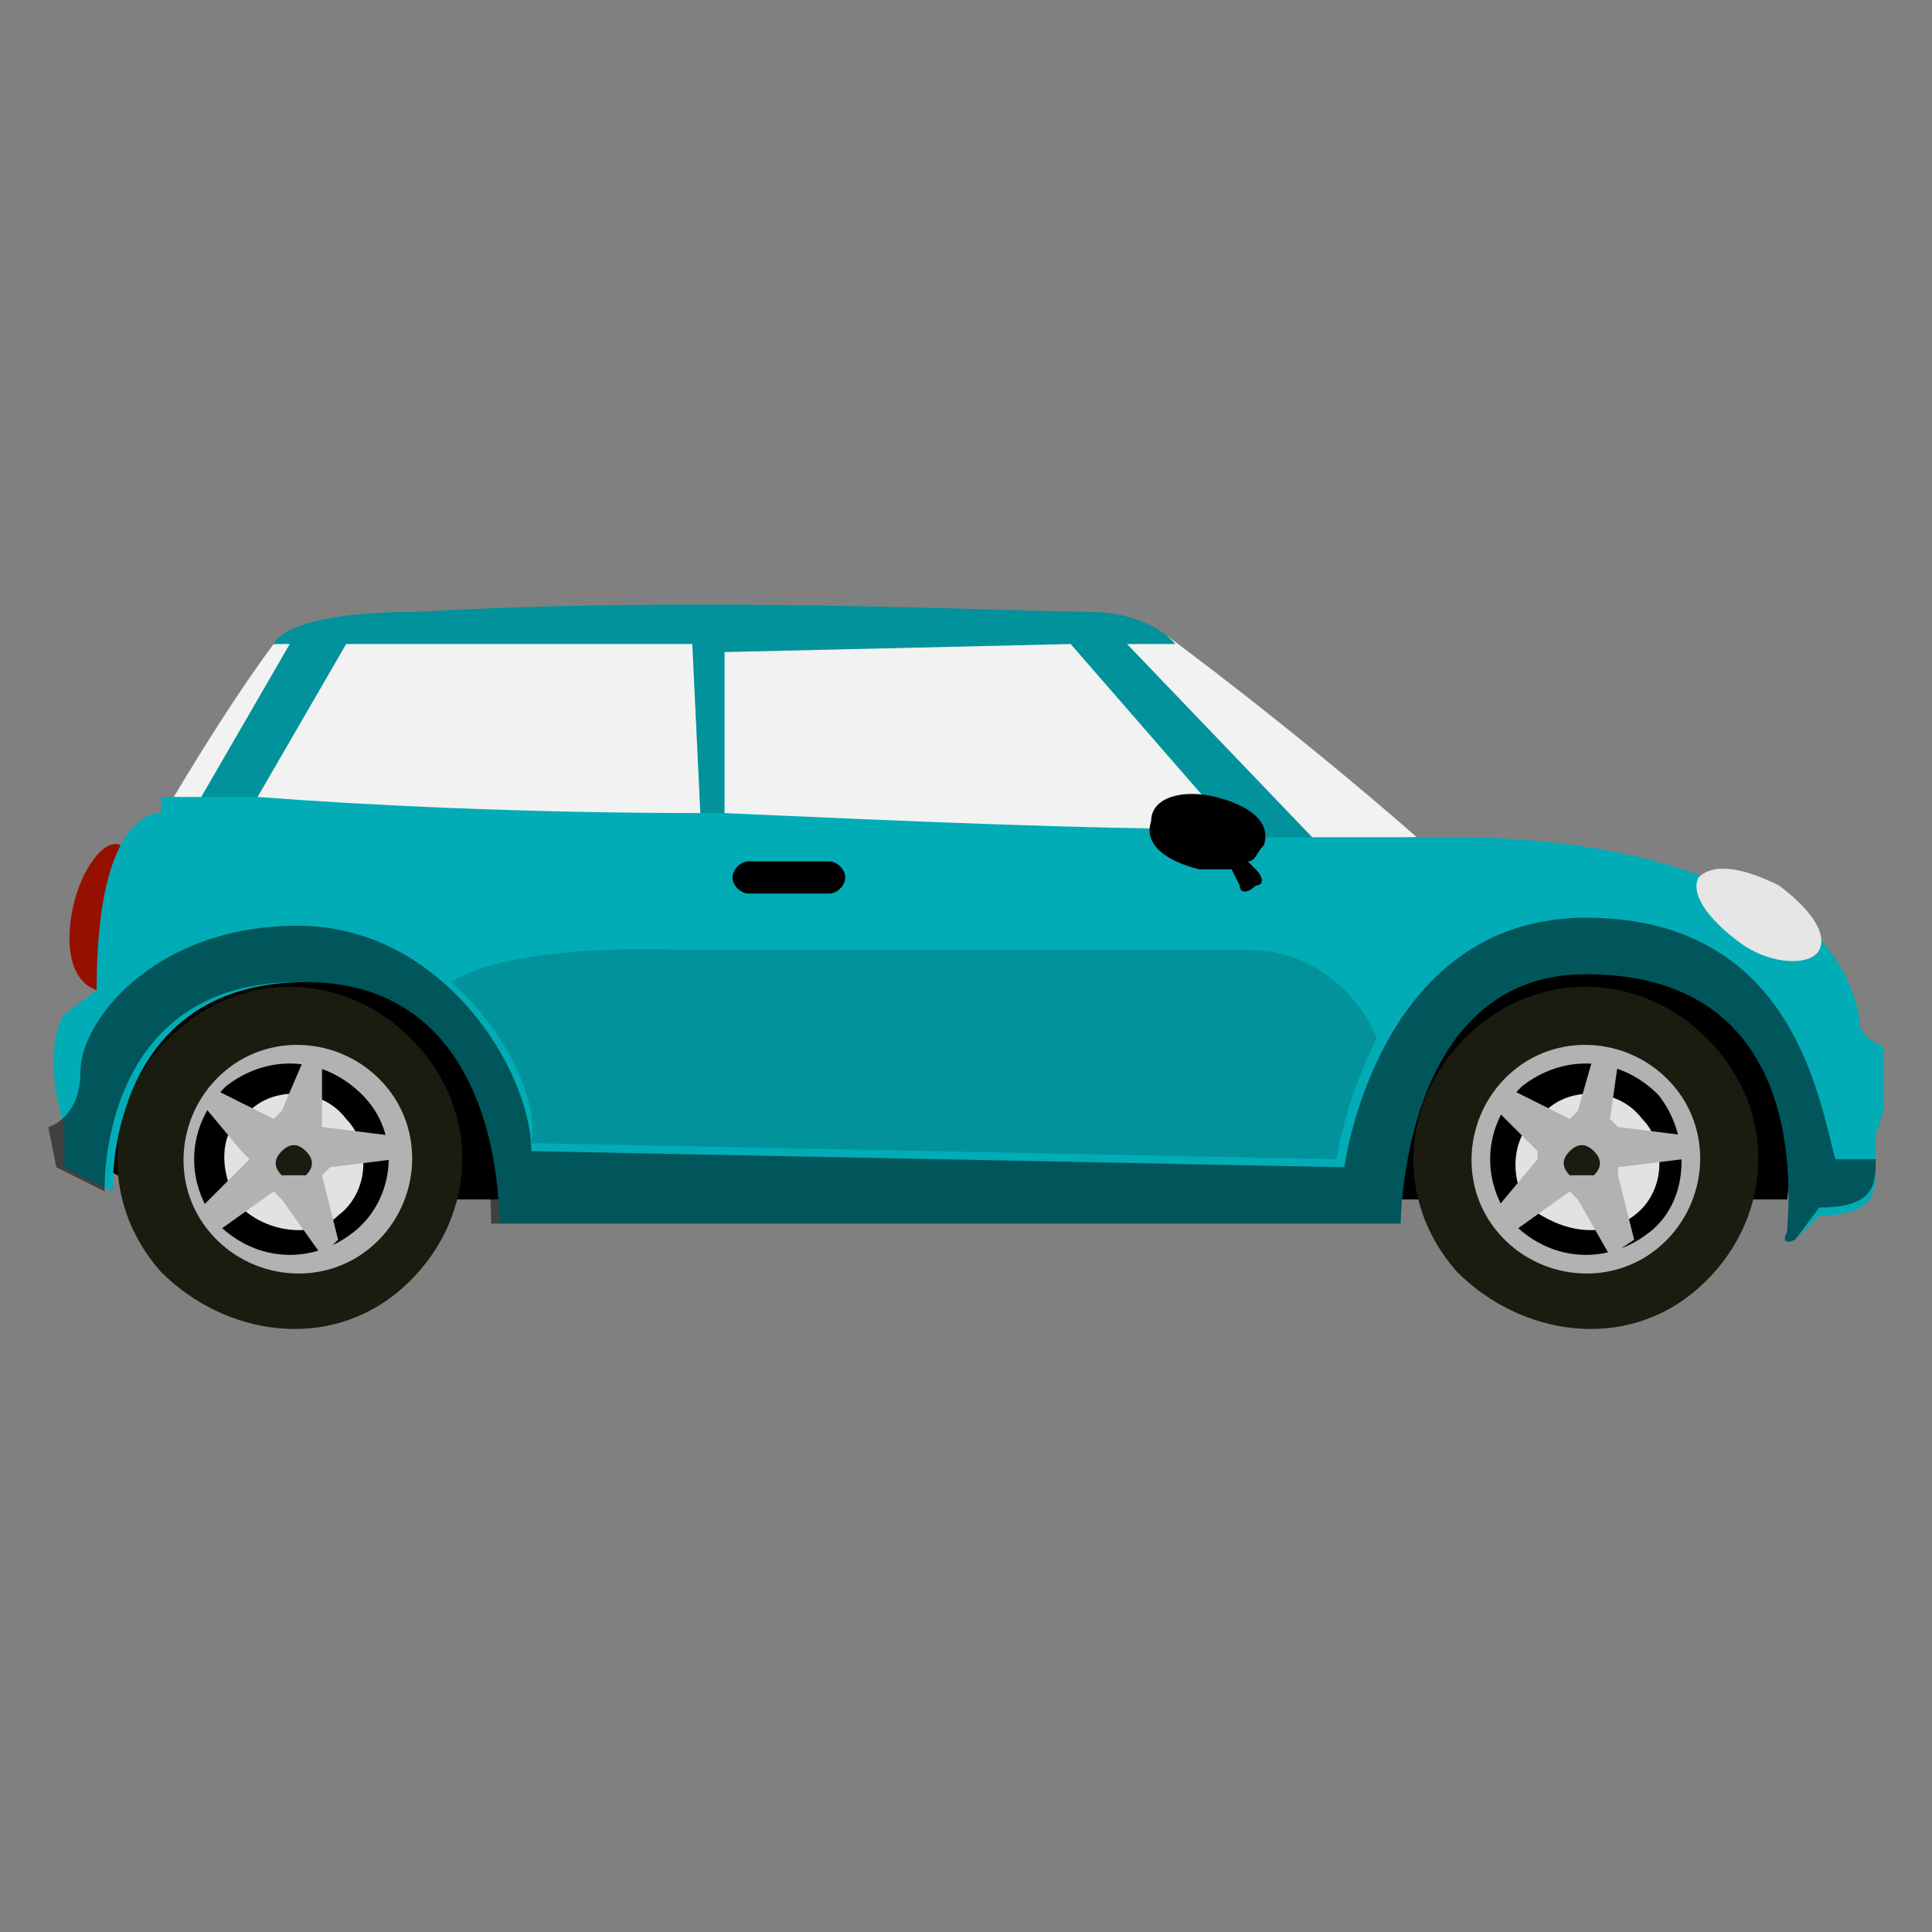 <?xml version="1.0" encoding="utf-8"?>
<!-- Generator: Adobe Illustrator 25.4.1, SVG Export Plug-In . SVG Version: 6.00 Build 0)  -->
<svg version="1.1" id="schedule_black_24dp" xmlns="http://www.w3.org/2000/svg" xmlns:xlink="http://www.w3.org/1999/xlink"
	 x="0px" y="0px" viewBox="0 0 24 24" style="enable-background:new 0 0 24 24;" xml:space="preserve">
<rect x="0" y="0" width="24" height="24" fill="#808080" stroke="none"/>
<style type="text/css">
	.st0{fill:#F2F2F2;}
	.st1{fill:#1B1C10;}
	.st2{fill:#E2E2E2;}
	.st3{fill:#B2B2B3;}
	.st4{fill:#961000;}
	.st5{fill:#01ACB6;}
	.st6{opacity:0.5;}
	.st7{opacity:0.15;}
	.st8{fill:#E6E6E6;}
</style>
<g>
	<g id="podvozje">
		<g>
			<polygon points="22.2,14.9 16.9,14.9 2,14.9 1.1,14.4 1.4,12.3 2.9,10.7 18.3,10.7 21.8,11.8 22.4,13.5 			"/>
		</g>
	</g>
	<path id="steklo" class="st0" d="M14.5,7.9c0,0,1.5,1.1,3.1,2.5c-2.7,0.1-3.5,0.2-3.5,0.2L3.7,10.2L2.1,10c0,0,0.7-1.2,1.3-2
		c3.2-0.3,6.1-0.3,6.1-0.3l3.8,0.2L14.5,7.9z"/>
	<g id="kolo">
		<g>
			<path class="st1" d="M21.1,16c0.9-0.8,1-2.1,0.2-3c-0.8-0.9-2.1-1-3-0.2c-0.9,0.8-1,2.1-0.2,3C18.9,16.6,20.2,16.8,21.1,16z"/>
			<path d="M20.6,15.4c0.6-0.5,0.6-1.3,0.2-1.9c-0.5-0.6-1.3-0.6-1.9-0.2c-0.6,0.5-0.6,1.3-0.2,1.9C19.2,15.8,20,15.9,20.6,15.4z"/>
			<path class="st2" d="M20.3,15.1c0.4-0.3,0.4-0.9,0.1-1.2c-0.3-0.4-0.9-0.4-1.2-0.1C18.8,14,18.7,14.6,19,15
				C19.4,15.3,19.9,15.4,20.3,15.1z"/>
			<polygon class="st3" points="20.1,14.6 20.3,15.4 20,15.6 19.6,14.9 19.5,14.8 18.8,15.3 18.7,15.2 18.7,15.2 18.7,15.2 
				18.7,15.2 18.7,15.2 18.6,15 19.1,14.4 19.1,14.3 18.5,13.7 18.7,13.5 19.5,13.9 19.6,13.8 19.8,13.1 20.1,13.2 20,13.9 20.1,14 
				20.1,14 20.1,14 20.9,14.1 20.9,14.4 20.1,14.5 			"/>
			<g>
				<path class="st3" d="M20.6,15.5c0.6-0.5,0.7-1.4,0.2-2c-0.5-0.6-1.4-0.7-2-0.2c-0.6,0.5-0.7,1.4-0.2,2
					C19.1,15.9,20,16,20.6,15.5z M20.5,15.3c-0.5,0.4-1.2,0.4-1.7-0.1c-0.4-0.5-0.4-1.2,0.1-1.7c0.5-0.4,1.2-0.4,1.7,0.1
					C21,14.1,21,14.9,20.5,15.3z"/>
			</g>
		</g>
		<path class="st1" d="M19.8,14.6c0.1-0.1,0.1-0.2,0-0.3c-0.1-0.1-0.2-0.1-0.3,0c-0.1,0.1-0.1,0.2,0,0.3
			C19.6,14.6,19.8,14.6,19.8,14.6z"/>
	</g>
	<g id="kolo_00000025420515905285222450000007733597413070662078_">
		<g>
			<path class="st1" d="M5,16c0.9-0.8,1-2.1,0.2-3c-0.8-0.9-2.1-1-3-0.2c-0.9,0.8-1,2.1-0.2,3C2.8,16.6,4.1,16.8,5,16z"/>
			<path d="M4.5,15.4c0.6-0.5,0.6-1.3,0.2-1.9c-0.5-0.6-1.3-0.6-1.9-0.2c-0.6,0.5-0.6,1.3-0.2,1.9C3.1,15.8,4,15.9,4.5,15.4z"/>
			<path class="st2" d="M4.2,15.1c0.4-0.3,0.4-0.9,0.1-1.2c-0.3-0.4-0.9-0.4-1.2-0.1C2.7,14,2.7,14.6,3,15
				C3.3,15.3,3.9,15.4,4.2,15.1z"/>
			<polygon class="st3" points="4,14.6 4.2,15.4 4,15.6 3.5,14.9 3.4,14.8 2.7,15.3 2.6,15.2 2.6,15.2 2.6,15.2 2.6,15.2 2.6,15.2 
				2.5,15 3.1,14.4 3,14.3 2.5,13.7 2.6,13.5 3.4,13.9 3.5,13.8 3.8,13.1 4,13.2 4,13.9 4,14 4,14 4,14 4.8,14.1 4.9,14.4 4.1,14.5 
							"/>
			<g>
				<path class="st3" d="M4.6,15.5c0.6-0.5,0.7-1.4,0.2-2c-0.5-0.6-1.4-0.7-2-0.2c-0.6,0.5-0.7,1.4-0.2,2C3.1,15.9,4,16,4.6,15.5z
					 M4.4,15.3c-0.5,0.4-1.2,0.4-1.7-0.1c-0.4-0.5-0.4-1.2,0.1-1.7c0.5-0.4,1.2-0.4,1.7,0.1C5,14.1,4.9,14.9,4.4,15.3z"/>
			</g>
		</g>
		<path class="st1" d="M3.8,14.6c0.1-0.1,0.1-0.2,0-0.3c-0.1-0.1-0.2-0.1-0.3,0c-0.1,0.1-0.1,0.2,0,0.3C3.6,14.6,3.7,14.6,3.8,14.6z
			"/>
	</g>
	<path id="zadnja-luc" class="st4" d="M1.8,11.5c-0.1,0.5-0.4,0.9-0.6,0.8c-0.3-0.1-0.4-0.5-0.3-1c0.1-0.5,0.4-0.9,0.6-0.8
		C1.7,10.5,1.9,11,1.8,11.5z"/>
	<path id="barva" class="st5" d="M23.4,13.8V13c0,0-0.3-0.1-0.3-0.3c0-0.2-0.2-0.9-0.8-1.3c-0.7-0.3-1.7-1-4.3-1c-0.4,0-1,0-1.7,0
		L14,8h0.6c0,0-0.3-0.4-1.1-0.4c-0.8,0-4.9-0.2-8.3,0C4,7.6,3.5,7.8,3.4,8c0.1,0,0.2,0,0.2,0L2.5,9.9c-0.3,0-0.5,0-0.5,0L2,10.1
		c0,0-0.8-0.1-0.8,2.2l-0.4,0.3c0,0-0.3,0.4,0,1.4l0,0.5l0.6,0.3c0,0-0.1-2.6,2.4-2.6c2.5,0,2.4,3,2.4,3h11.2c0,0,0-3.1,2.3-3.1
		c2.9,0,2.5,3,2.5,3.2c-0.1,0.2,0.1,0.1,0.1,0.1l0.3-0.3c0.7,0,0.7-0.3,0.7-0.6v-0.4L23.4,13.8z M13.3,8l2,2.3
		c-1.8,0-4.1-0.1-6.3-0.2L9,8.1L13.3,8z M3.2,9.9l1.1-1.9h4.3l0.1,2.1C6.5,10.1,4.5,10,3.2,9.9z"/>
	<g id="senca">
		<g class="st6">
			<path d="M19.7,11.4c-2.6,0-3,3.1-3,3.1L6.6,14.3c0-1-1.1-2.8-2.9-2.8c-1.8,0-2.7,1.2-2.7,1.8c0,0.6-0.4,0.7-0.4,0.7l0.1,0.5
				l0.6,0.3c0,0-0.1-2.6,2.4-2.6c2.5,0,2.4,3,2.4,3l11.3,0c0,0,0-3.1,2.3-3.1c2.9,0,2.5,3,2.5,3.2c-0.1,0.2,0.1,0.1,0.1,0.1l0.3-0.4
				c0.7,0,0.7-0.3,0.7-0.6h-0.5C22.6,13.7,22.3,11.4,19.7,11.4z"/>
		</g>
		<path class="st7" d="M5.6,12.2c0.8-0.5,2.8-0.4,2.8-0.4s5.8,0,7.1,0c1,0,1.5,0.8,1.6,1.1c-0.4,0.8-0.5,1.5-0.5,1.5l-10-0.2
			C6.7,13.7,6.3,12.8,5.6,12.2z"/>
		<path class="st7" d="M16.3,10.4L14,8h0.6c0,0-0.3-0.4-1.1-0.4c-0.8,0-4.9-0.2-8.3,0C4,7.6,3.5,7.8,3.4,8c0.1,0,0.2,0,0.2,0
			L2.5,9.9l0.7,0l1.1-1.9h4.3l0.1,2.1H9L9,8.1L13.3,8l2.1,2.4L16.3,10.4z"/>
	</g>
	<g id="ogledalo-kljuka">
		<path d="M10.5,10.9c0,0.1-0.1,0.2-0.2,0.2h-1c-0.1,0-0.2-0.1-0.2-0.2l0,0c0-0.1,0.1-0.2,0.2-0.2h1C10.4,10.7,10.5,10.8,10.5,10.9
			L10.5,10.9z"/>
		<path d="M15.7,10.5c0.1-0.3-0.2-0.5-0.6-0.6c-0.4-0.1-0.8,0-0.8,0.3c-0.1,0.3,0.2,0.5,0.6,0.6c0.2,0,0.3,0,0.4,0l0.1,0.2
			c0,0.1,0.1,0.1,0.2,0c0.1,0,0.1-0.1,0-0.2l-0.1-0.1C15.6,10.7,15.6,10.6,15.7,10.5z"/>
	</g>
	<path id="sprednja-luc" class="st8" d="M22.1,11c0.4,0.3,0.6,0.6,0.5,0.8c-0.1,0.2-0.6,0.2-1-0.1c-0.4-0.3-0.6-0.6-0.5-0.8
		C21.3,10.7,21.7,10.8,22.1,11z"/>
</g>
</svg>
